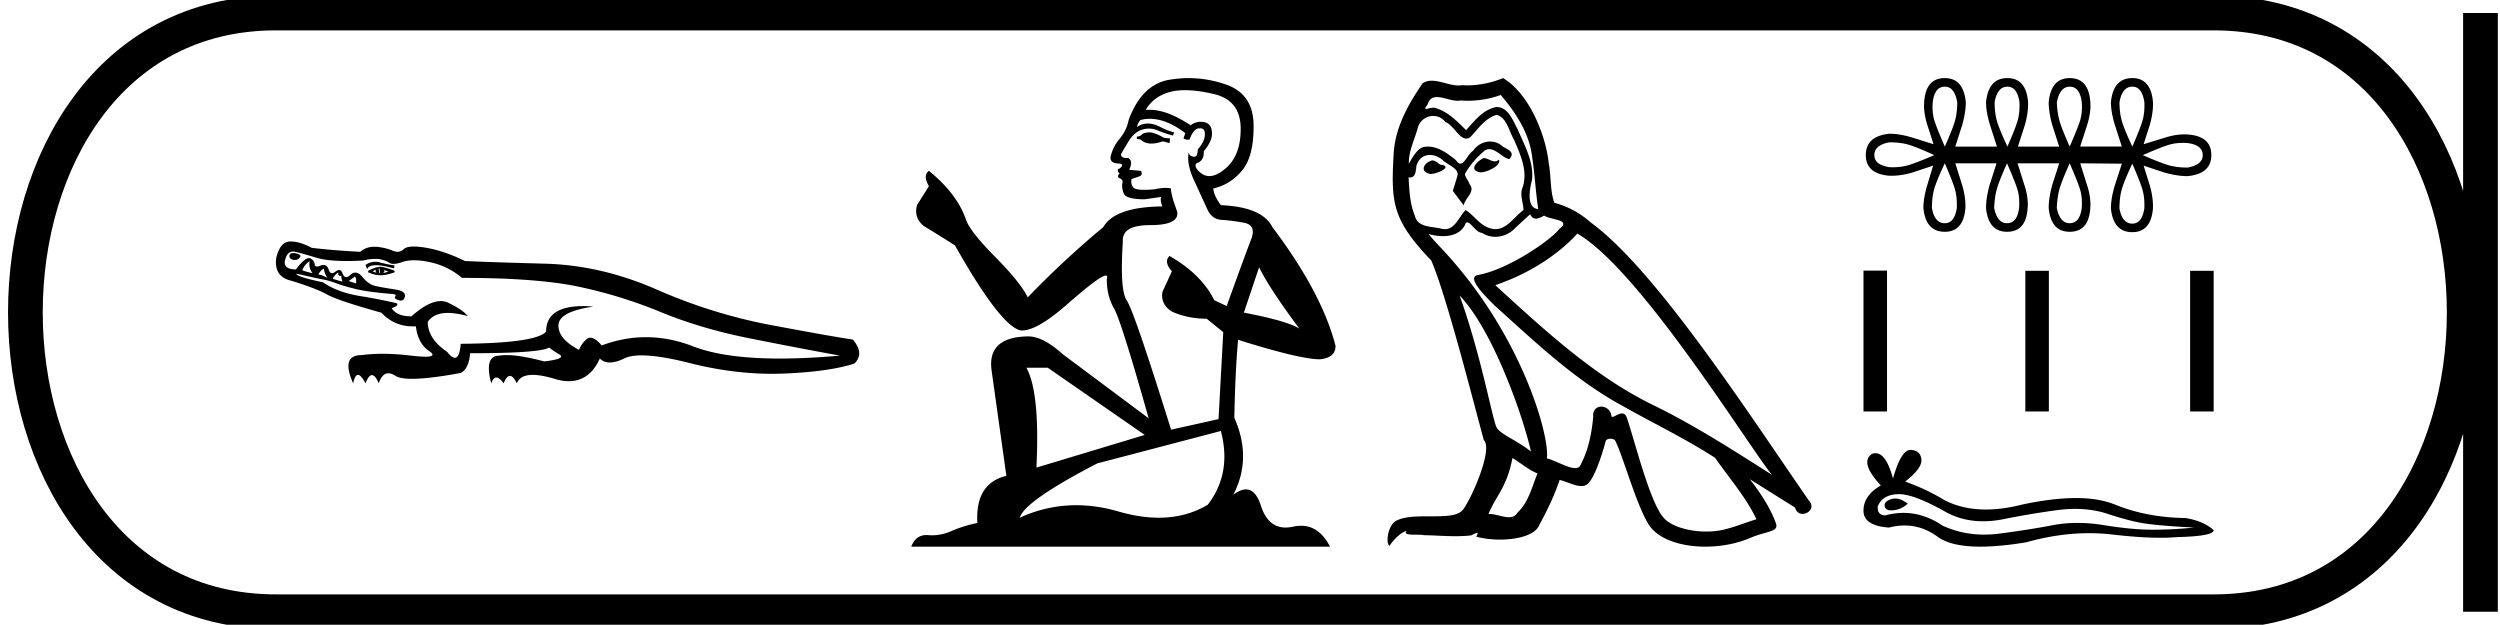 <svg xmlns="http://www.w3.org/2000/svg" width="72.029" height="18"><path d="M8.46 7.292q-.122 0-.122.083 0 .091.121.114h.038q.091 0 .137-.068.083-.084-.144-.13zm2.36.25q-.159 0-.288.091l.046.122q.038-.114.258-.114.106 0 .266.03.182.046.25.06l.015-.083q-.167-.022-.41-.083-.068-.023-.136-.023zm.008.22q-.023.061.023.099l-.106-.038h-.008q.03-.023.091-.06zM8.922 7.52q-.038.198.084.35-.213-.046-.296-.084.053-.152.212-.266zm2.013.213q0 .068.022.137h-.022q-.023-.069-.023-.137zm.106.023q.083.06.16.068-.122.038-.168.046.084-.054.008-.114zm-.091-.069q-.023 0-.038.008-.091 0-.304.106v.046q.19.083.342.083h.038q.16-.007.38-.083V7.8q-.304-.114-.418-.114zm-1.618.046q0 .114.1.273-.145-.083-.259-.098.053-.107.16-.175zm.418.114q-.023.099.053.099h.03q0 .083.039.167-.168-.038-.289-.084.076-.129.167-.182zm.478.121q.046.046.03.198l-.212-.069q.099-.068.182-.129zm-1.784-.721q.03 0 .06.008.206.045.623.174.304.091.874.091.22 0 .47-.015.167-.045.32-.045h.09q.198.022.342.113.046.03.114.03.106 0 .273-.06.137-.045.32-.045.212 0 .478.06.508.114.903.448 2.172 0 3.38.258 1.214.259 2.353.73 1.147.47 2.506.744 1.359.273 2.65.508-.95.084-1.74.084-1.563 0-2.467-.342-.69-.273-1.382-.273-.638 0-1.268.235v.008q-.197-.228-.334-.228-.053 0-.091.03-.152.114-.235.32-.6-.312-.593-.707.008-.395 1.003-.539-.152-.015-.289-.015-1.07 0-1.07.736-.297.334-2.46.35-.031.402-.168.402-.09 0-.22-.167-.562-.38-.562-.866.175-.258.577-.258.243 0 .577.091-.144-.182-.554-.38-.106-.053-.22-.053-.357 0-.85.44-.418 0-.57-.234.235-.084.137-.145-.448-.106-.95-.19-.729-.106-1.161-.41-.79-.167-.767-.25.63.144.767.167.144.023.372.106.22.084.562.167.334.084 1.047.144.145.008.1.069-.054.06.083.106.038.015.076.015.068 0 .098-.06.099-.205-.258-.259-.35-.053-.562-.098-.212-.046-.387-.266-.106-.122-.205-.122-.068 0-.137.061-.068.069-.121.069-.068 0-.106-.1-.038-.105-.1-.105-.045 0-.105.045-.054.046-.1.046-.068 0-.098-.107-.045-.129-.144-.129-.038 0-.084.015-.068.03-.106.03-.06 0-.068-.06-.008-.099-.099-.16-.03-.022-.068-.022-.069 0-.16.083-.129.114-.212.243-.388-.007-.312-.28.061-.236.228-.236zm-.099-.289q-.28.016-.387.479-.068.539.44.653.691.212 1.01.387.32.182 1.58.532.372.394.903.394h.091q.061.502.388.714.227.16-.114.16-.144 0-.403-.03-.44-.054-.82-.054-.334 0-.615.038-.607 0-.243.813.053-.243.137-.243.091 0 .22.243.091-.236.182-.236.1 0 .198.236.099-.289.273-.289.091 0 .198.068.136.091.486.091.493 0 1.397-.167.235-.098.28-.57 2.028 0 2.279-.166.068.068.288.197.213.13-.433.205-.683-.182-1.078-.182-.121 0-.213.015-.448 0-.235.798.06-.167.144-.167.091 0 .213.167.083-.213.182-.213.091 0 .198.213.098-.243.455-.243.25 0 .63.113.22.069.41.069.6 0 .896-.653.114.114.289.114t.41-.114q.182-.091.501-.091.516 0 1.382.22 1.23.311 2.384.311.167 0 .342-.007 1.306-.054 2.027-.289.297-.288-.045-.69-.668-.1-2.362-.419-1.685-.318-3.295-1.025-1.61-.706-3.25-.744-1.64-.045-2.27-.076-.585-.288-1.109-.38-.212-.037-.364-.037-.213 0-.289.076-.083.076-.182.076-.06 0-.13-.03-.174-.077-.455-.115h-.09q-.229 0-.396.145-.759-.038-1.397-.114-.342-.183-.607-.183zm24.804-3.144q-.19 0-.25.06-.054.061-.145.061v.068l.106.016q.118.117.313.117.145 0 .333-.064l.19.053.015-.137-.168-.015q-.243-.137-.394-.16zm.994-1.216q.35 0 .813.107.782.175.79.987.007.805-.456 1.177-.245.204-.446.204-.173 0-.313-.15-.137-.137-.054-.221.22-.068.205-.342.236-.288.236-.493.014-.358-.328-.358h-.029q-.152.016-.258.1-.672-.446-1.183-.446-.055 0-.108.005.22-.387.69-.516.193-.054.441-.054zm2.134 5.103q.296.608 1.162 1.77-.327-.22-1.602-.464l.44-1.306zm-3.148-4.278q.479 0 1.022.413l-.053.152q.064.037.124.037.025 0 .05-.006.122-.32.274-.32l.034-.002q.146 0 .133.185 0 .19-.205.425 0 .21-.102.21-.016 0-.035-.005-.137-.03-.114-.152-.09.342.16.866l.372.812q.129.281.41.297.28.015.645.083t.198.494q-.167.425-.699 1.905l-.357-.167q-.372-.751-1.29-1.275-.175.167.068.44l-.274.6q-.053.357.274.562.455.205 1.002.205l.478.387-.136 2.506-1.367.304q-1.07-3.425-1.276-3.721-.205-.296-.114-1.693-.038-.479.782-.479.85 0 .783-.387l-.107-.311q-.083-.289-.068-.357-.067-.018-.156-.018-.133 0-.315.04-.172.016-.297.016-.25 0-.31-.06-.091-.092-.061-.251l.243-.084q.083-.045.03-.152l-.341-.03q.121-.258-.03-.342l-.044.002q-.162 0-.162-.108.053-.099.213-.365.16-.265.387-.341.102-.033.203-.033.131 0 .26.055.228.092.433.145l.038-.091q-.19-.046-.395-.152-.197-.103-.368-.103-.17 0-.315.103.038-.137.106-.205.132-.034.269-.034zm-2.942 7.171l2.795 1.937-3.121.941q.106-2.164-.289-2.878zm4.989 1.823q.319 1.222-.38 2.126-.625.373-1.409.373-.537 0-1.15-.176-.627-.184-1.228-.184-.839 0-1.627.359.137-.479 2.233-1.564l3.561-.934zM34.252 2.25q-.243 0-.488.037-.85.1-1.246 1.17-.053.288-.258.539-.205.243-.266.539 0 .167.213.175.213.007.053.144-.068.015-.053.068.008.053.053.069-.098.106 0 .144.107.045.076.152-.023.114.038.28.06.175.608.175l.47-.068q-.03.114.038.273-1.366.015-1.7.593-1.147.956-2.18 2.027-.205-.425-.934-1.162-.721-.729-.843-1.07-.25-.745-1.07-1.413-.182.137 0 .44l-.342.547q-.099.357.19.6.44.266.904.562 1.275 2.263 1.867 2.445.033.005.069.005.45 0 1.351-.802.893-.78 1.06-.78.058 0 .026.096 0 .494.205.843.205.35 1.002 3.174L30.613 10.2q-.562-.508-.988-.508-1.192.015-1.055.987l.425 3.03q-.903.22-.835 1.359-.41.083-.752.235-.276.12-.557.12-.06 0-.119-.006l-.04-.001q-.31 0-.438.335H38.32q-.308-.603-.835-.603-.11 0-.228.026-.115.025-.218.025-.507 0-.709-.625-.15-.473-.432-.473-.16 0-.365.154.547-1.055.03-2.217.023-1.26.107-2.248 1.784.562 2.361.562.448-.045.448-.387-.395-1.534-1.822-3.424-.289-.578-1.481-.63-.205-.274-.22-.48.493-.113.827-.515.342-.403.335-1.306-.008-.896-.783-1.17-.536-.189-1.083-.189zm8.492 2.304c-.203.097-.45.367-.075.412.18-.007.592-.195.517-.367a.166.166 0 0 1-.118.05c-.106 0-.215-.095-.324-.095zm-1.478.067c-.248.06-.376.33-.06.39l.016.001c.181 0 .676-.22.269-.27-.068-.046-.135-.12-.225-.12zm1.973-1.883c.443.517.833 1.118.908 1.808.075.495.097.99.172 1.478-.352-.03-.247-.577-.18-.84.06-.518-.217-.998-.412-1.456-.135-.247-.263-.638-.608-.645-.383.067-.63.39-.878.668-.255-.255-.525-.533-.878-.638a.177.177 0 0 0-.06-.01c-.08 0-.172.035-.215.035-.037 0-.036-.026.042-.123.048-.168.147-.218.27-.218.178 0 .407.106.6.106a.42.42 0 0 0 .083-.008 2.801 2.801 0 0 0 1.156-.158zm-.12.57c.293.075.36.48.503.72.18.42.397.878.255 1.351-.113.225.03.51.015.675-.25.176-.47.547-.802.547a.474.474 0 0 1-.114-.014c-.33-.067-.495-.383-.75-.533-.185.178-.294.548-.598.548a.464.464 0 0 1-.137-.022c-.278-.06-.646-.03-.728-.368-.143-.345-.158-.728-.18-1.103a.243.243 0 0 0 .045.005c.152 0 .166-.177.18-.328.058-.22.215-.321.39-.321.118 0 .244.046.353.134.127.142.517.255.435.48-.038.135-.083.277-.128.42l.315.42c.03-.217.353-.397.166-.615-.03-.098-.143-.225-.128-.3.135-.24.315-.45.525-.63a.241.241 0 0 1 .172-.077c.201 0 .404.263.579.287.172-.188-.015-.263-.188-.36a.526.526 0 0 0-.365-.147.602.602 0 0 0-.49.266c-.143.086-.242.371-.367.371-.04 0-.082-.028-.129-.1-.229-.184-.503-.39-.804-.39a.642.642 0 0 0-.134.014c-.212.044-.403.474-.419.474-.008-.353.157-.669.254-1.014a.459.459 0 0 1 .447-.357c.13 0 .261.055.356.177.224.083.387.475.597.475a.2.2 0 0 0 .116-.04c.233-.247.42-.54.758-.645zm-1.066 5.207c.953.983 1.831 3.475 2.056 4.495-.367-.3-.87-.495-.983-.683-.12-.195-.45-2.093-1.073-3.812zm3.392-1.785c1.8 1.035 4.937 6.13 5.605 6.948-1.125-.713-2.236-1.433-3.444-2.019-1.696-.832-3.144-2.183-4.525-3.444 1.14-.382 1.959-1.028 2.364-1.485zm-1.868 6.468c.24.142.457.337.72.442-.158.39-.255.826-.578 1.133-.06.098-.147.129-.246.129-.17 0-.378-.092-.551-.092a.44.44 0 0 0-.036.001c.21-.525.526-.758.69-1.613zm.51-7.024c.045.094.103.125.165.125.08 0 .168-.053.24-.087.18.127.803.112.435.383-.232.315-1.476 1.174-2.339 1.326-.373.065.253.655.456.865 1.17 1.05 2.318 2.16 3.722 2.918.878.496 1.8.938 2.648 1.486.406.585.886 1.126 1.193 1.771-.307.09-.607.218-.922.293a2.168 2.168 0 0 1-.527.061c-.496 0-.994-.147-1.214-.384-.406-.428-.848-2.251-1.08-2.919-.034-.075-.08-.1-.132-.1-.101 0-.219.099-.277.099a.03.03 0 0 1-.027-.014.293.293 0 0 0-.29-.282c-.131 0-.254.096-.235.297-.045.473-.135.946-.36 1.373-.028.073-.086.101-.162.101-.213 0-.57-.22-.814-.28.098-.579-.69-3.535-3.001-6.011-.081-.088-.433-.459-.402-.459.003 0 .012.005.026.016.119.031.252.052.384.052.253 0 .501-.078.63-.314.019-.06.043-.082.072-.082.103 0 .258.3.423.3a.69.69 0 0 0 .385.115.79.79 0 0 0 .583-.266c.142-.128.277-.255.42-.383zm-.78-3.924a2.79 2.79 0 0 1-1.02.21c-.054 0-.107-.003-.159-.007a.603.603 0 0 1-.107.009c-.252 0-.524-.136-.768-.136a.466.466 0 0 0-.265.074c-.413.6-.788 1.268-.833 2.011-.083 1.426-.045 1.92 1.08 3.091.443 1.006 1.269 4.285 1.516 5.178.27.255-.337 1.65-.593 1.996-.138.191-.504.2-.897.2h-.129c-.353 0-.711.008-.932.145-.21.135-.285.638-.165.705.112-.172.338-.405.495-.427-.15.157.375.082.488.12.303.005.61.03.918.03.15 0 .298-.006.448-.023.067-.03.14-.075.171-.075.025 0 .025.027-.021.113.212.055.45.083.684.083.525 0 1.022-.14 1.131-.42.226-.414.436-.849.586-1.299.191.04.432.176.625.176a.284.284 0 0 0 .155-.04c.21-.144.428-.811.548-1.254.011-.046.074-.069.137-.069.06 0 .122.021.14.061.226.45.6 1.831.961 2.41.272.427.93.638 1.631.638.442 0 .9-.083 1.288-.249.488-.21.848-.165.743-.435-.165-.45-.45-.878-.75-1.26.435.27.87.547 1.305.817.036.131.126.183.218.183.178 0 .362-.193.18-.385-1.704-2.461-4.412-6.656-6.288-8.014a2.525 2.525 0 0 0-1.043-.563c-.128-.33-.09-.773-.165-1.148-.075-.743-.526-1.973-1.314-2.446zm12.726.247q.28 0 .358.448 0 .291-.061.521-.062.23-.297.757-.236-.538-.303-.762-.067-.225-.045-.516.056-.448.348-.448zm1.804 0q.28 0 .348.448.011.291-.05.516-.062.224-.298.762-.246-.527-.308-.757-.061-.23-.061-.521.078-.448.37-.448zm1.794 0q.292 0 .348.448.022.291-.045.516-.067.224-.303.762-.235-.527-.297-.757-.062-.23-.073-.521.09-.448.37-.448zm1.805 0q.28 0 .347.448.012.291-.05.516-.062.224-.297.762-.247-.527-.308-.757-.062-.23-.062-.521.078-.448.37-.448zM54.44 4.1q.291 0 .521.061.23.062.768.309-.55.235-.774.297-.19.052-.427.052l-.088-.002q-.437-.067-.437-.347 0-.292.437-.37zm8.445.016q.069 0 .142.006.437.056.437.348 0 .28-.437.358-.292 0-.521-.061-.23-.062-.768-.297.538-.236.768-.303.172-.05.379-.05zm-6.853.589q.235.538.297.762.061.225.05.527-.067.437-.347.437-.292 0-.37-.437 0-.302.061-.532.062-.23.309-.757zm1.793 0q.236.538.303.762.067.225.045.527-.056.437-.348.437-.28 0-.37-.437.012-.302.073-.532.062-.23.297-.757zm1.805 0q.236.538.303.762.067.225.045.527-.056.437-.348.437-.28 0-.37-.437.011-.302.073-.532.062-.23.297-.757zm1.805.011q.235.538.297.763.062.224.05.526-.067.438-.347.438-.292 0-.37-.438 0-.302.062-.532.061-.23.308-.757zM56.033 2.25q-.55 0-.595.695-.022.291.09.65l.18.56-.606-.19q-.37-.112-.661-.112-.684.067-.684.617 0 .538.684.594h.059q.268 0 .591-.09l.605-.202-.168.56q-.112.37-.112.662.067.684.617.684.538 0 .594-.684.011-.302-.09-.65l-.202-.639h1.189l-.202.628q-.101.37-.101.661.067.684.605.684.55 0 .594-.684.023-.302-.09-.65l-.201-.639h1.2l-.202.628q-.101.37-.101.661.067.684.605.684.55 0 .594-.684.023-.302-.09-.65l-.201-.639 1.2.011-.203.628q-.112.37-.112.661.068.684.617.684.538 0 .594-.684.011-.302-.09-.661l-.179-.572.605.202q.37.101.662.101.684-.067.684-.605 0-.55-.684-.595-.049-.003-.1-.003-.251 0-.55.093l-.617.19.18-.56q.1-.359.09-.65-.057-.695-.595-.695-.55 0-.617.695 0 .28.112.65l.202.628h-1.2l.203-.628q.112-.359.09-.65-.046-.695-.595-.695-.538 0-.605.695 0 .28.1.65l.202.628H58.14l.202-.628q.1-.359.09-.65-.056-.695-.595-.695-.549 0-.616.695 0 .28.112.65l.202.628h-1.2l.202-.628q.101-.37.101-.65-.067-.695-.605-.695zM53.69 7.797v4.058h.678V7.797zm4.663.005v4.053h.678V7.802zm4.748 0v4.053h.678V7.802zm-8.499 6.561q-.058 0-.112.018-.213.069-.188.206.021.117.19.117.031 0 .067-.004.23-.025.406-.188-.195-.149-.363-.149zm.108-.126q.451 0 1.393.538.472.244 1.035.244.272 0 .565-.057.737-.15 1.55-.262.276-.038.535-.038.503 0 .94.144.663.219 1.1.281.438.063 1.388.113-.612.062-1.2.062t-1.388-.13q-.4-.066-.77-.066t-.711.065q-.682.131-1.55.244-.218.028-.427.028-.63 0-1.192-.253-.547-.373-1.135-.373-.26 0-.528.073-.238-.013-.213-.263.138-.337.588-.35h.02zm.334-1.275q-.27 0-.504.825-.196-.729-.505-.729-.047 0-.095.017-.375.237.25.912-.5.288-.5.725 0 .438.737.488.228-.06.446-.06.51 0 .96.329.387.281 1.226.281.559 0 1.319-.125.934-.263 1.815-.263.334 0 .66.038.817.094 1.391.094.261 0 .472-.019 1.063-.025 1.063-.2-.288-.263-.813-.35-1.112-.013-2.031-.388-.46-.187-1.127-.187t-1.543.187q-.564.143-1.05.143-.667 0-1.187-.268-.538-.325-1.138-.537.5-.388.469-.644-.032-.256-.307-.269h-.008z"/><path d="M7.95.375c-9.625 0-9.625 17.25 0 17.25m0-17.25h55.829M7.95 17.625h55.829M71.466.375v17.25M63.779.375c9.625 0 9.625 17.25 0 17.25" fill="none" stroke="#000"/></svg>